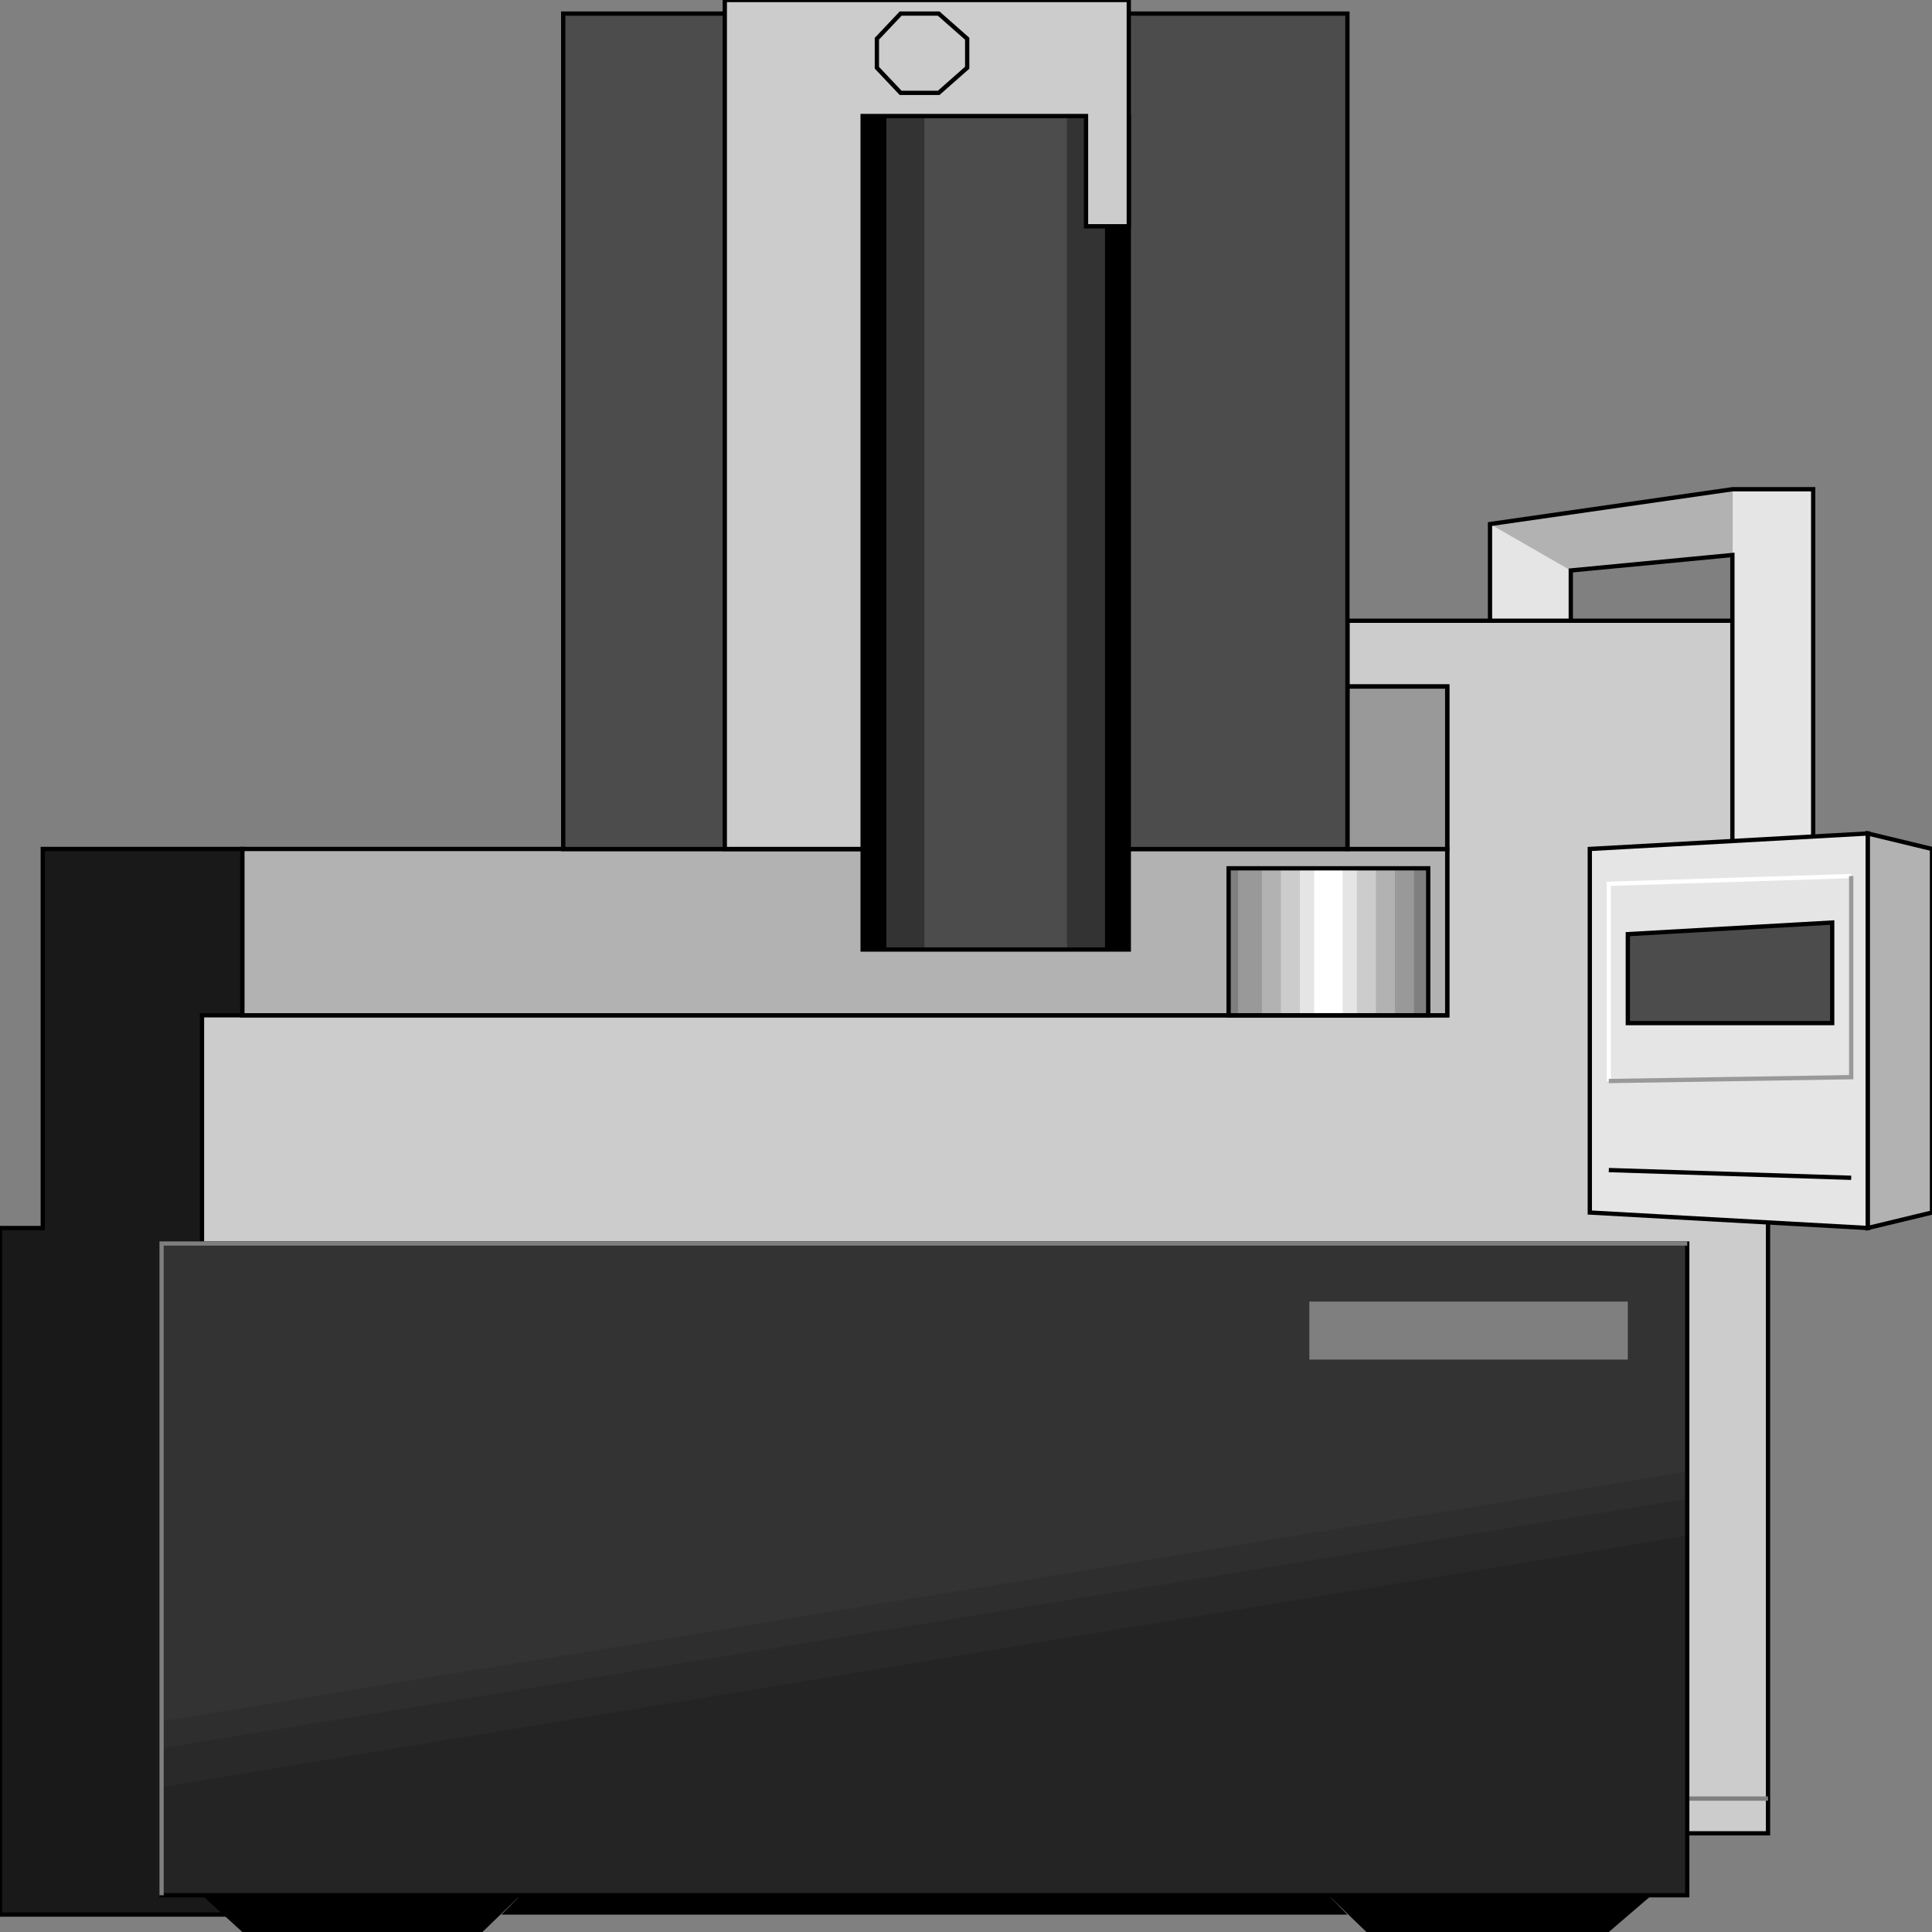 <svg width="150" height="150" viewBox="0 0 150 150" fill="none" xmlns="http://www.w3.org/2000/svg">
<rect x="0" y="0" width="150" height="150" fill="#808080" stroke="none"/>
<g clip-path="url(#clip0_2109_198774)">
<path d="M18.819 148.647H0V95.344H3.321V65.914H18.819V148.647Z" fill="#191919" stroke="black" stroke-width="0.333"/>
<path d="M15.683 96.544V78.826H112.362V53.3H104.613V48.195H137.269V142.339H130.996L15.683 96.544Z" fill="#CCCCCC" stroke="black" stroke-width="0.333"/>
<path d="M15.683 147.148L18.819 150.001H37.454L40.406 147.148H15.683Z" fill="black"/>
<path d="M103.137 147.148L106.089 150.001H124.908L128.229 147.148H103.137Z" fill="black"/>
<path d="M40.406 147.148L38.93 148.65H104.612L103.136 147.148H40.406Z" fill="black"/>
<path d="M12.546 96.547V147.147H130.996V96.547H12.546Z" fill="#333333"/>
<path d="M12.546 133.635L130.996 114.266V147.149H12.546V133.635Z" fill="#2E2E2E"/>
<path d="M12.546 135.737L130.996 116.367V147.148H12.546V135.737Z" fill="#292929"/>
<path d="M12.546 138.738L130.996 119.219V147.147H12.546V138.738Z" fill="#242424"/>
<path d="M130.996 139.641H137.269" stroke="#7F7F7F" stroke-width="0.333"/>
<path d="M12.546 96.547V147.147H130.996V96.547H12.546Z" stroke="black" stroke-width="0.333"/>
<path d="M12.546 147.147V96.547H130.996" stroke="#7F7F7F" stroke-width="0.333"/>
<path d="M18.819 65.914H112.362V78.827H18.819V65.914Z" fill="#B2B2B2" stroke="black" stroke-width="0.333"/>
<path d="M104.612 53.305H112.361V65.917H104.612V53.305Z" fill="#999999" stroke="black" stroke-width="0.333"/>
<path d="M43.727 1.055H104.612V65.92H43.727V1.055Z" fill="#4C4C4C" stroke="black" stroke-width="0.333"/>
<path d="M66.975 9.008H87.639V73.722H66.975V9.008Z" fill="black"/>
<path d="M68.819 9.008H85.793V73.722H68.819V9.008Z" fill="#333333"/>
<path d="M71.772 9.008H82.842V73.722H71.772V9.008Z" fill="#4C4C4C"/>
<path d="M66.975 9.008H87.639V73.722H66.975V9.008Z" stroke="black" stroke-width="0.333"/>
<path d="M56.273 65.916V0H87.639V17.568H84.318V9.009H66.975V65.916H56.273Z" fill="#CCCCCC" stroke="black" stroke-width="0.333"/>
<path d="M110.886 67.414V78.826H95.388V67.414H110.886Z" fill="#7F7F7F"/>
<path d="M109.778 67.414V78.826H96.125V67.414H109.778Z" fill="#999999"/>
<path d="M108.303 67.414V78.826H97.971V67.414H108.303Z" fill="#B2B2B2"/>
<path d="M106.826 67.414V78.826H99.446V67.414H106.826Z" fill="#CCCCCC"/>
<path d="M105.351 67.414V78.826H100.923V67.414H105.351Z" fill="#E5E5E5"/>
<path d="M104.243 67.414V78.826H102.029V67.414H104.243Z" fill="white"/>
<path d="M110.886 67.414V78.826H95.388V67.414H110.886Z" stroke="black" stroke-width="0.333"/>
<path d="M134.502 37.984H140.775V65.912H134.502V37.984Z" fill="#E5E5E5"/>
<path d="M115.683 40.688H121.956V48.195H115.683V40.688Z" fill="#E5E5E5"/>
<path d="M115.683 40.687L134.502 37.984V43.09L121.956 44.291L115.683 40.687Z" fill="#B2B2B2"/>
<path d="M115.683 48.195V40.687L134.502 37.984H140.775V65.912H134.502V43.09L121.956 44.291V48.195H115.683Z" stroke="black" stroke-width="0.333"/>
<path d="M123.432 65.912L145.018 64.711V95.342L123.432 94.14V65.912Z" fill="#E5E5E5" stroke="black" stroke-width="0.333"/>
<path d="M150 65.912L145.019 64.711V95.342L150 94.14V65.912Z" fill="#B2B2B2" stroke="black" stroke-width="0.333"/>
<path d="M124.908 83.931V68.616L143.727 68.016" stroke="white" stroke-width="0.333"/>
<path d="M124.908 83.931L143.727 83.631V68.016" stroke="#999999" stroke-width="0.333"/>
<path d="M126.384 72.526L142.251 71.625V79.433H126.384V72.526Z" fill="#4C4C4C" stroke="black" stroke-width="0.333"/>
<path d="M124.908 90.844L143.727 91.444" stroke="black" stroke-width="0.333"/>
<path d="M69.926 7.211L68.081 5.259V3.007L69.926 1.055H72.878L75.092 3.007V5.259L72.878 7.211H69.926Z" stroke="black" stroke-width="0.333"/>
<path d="M101.66 101.055H126.383V105.559H101.66V101.055Z" fill="#7F7F7F"/>
</g>
<defs>
<clipPath id="clip0_2109_198774">
<rect width="150" height="150" fill="white"/>
</clipPath>
</defs>
</svg>

